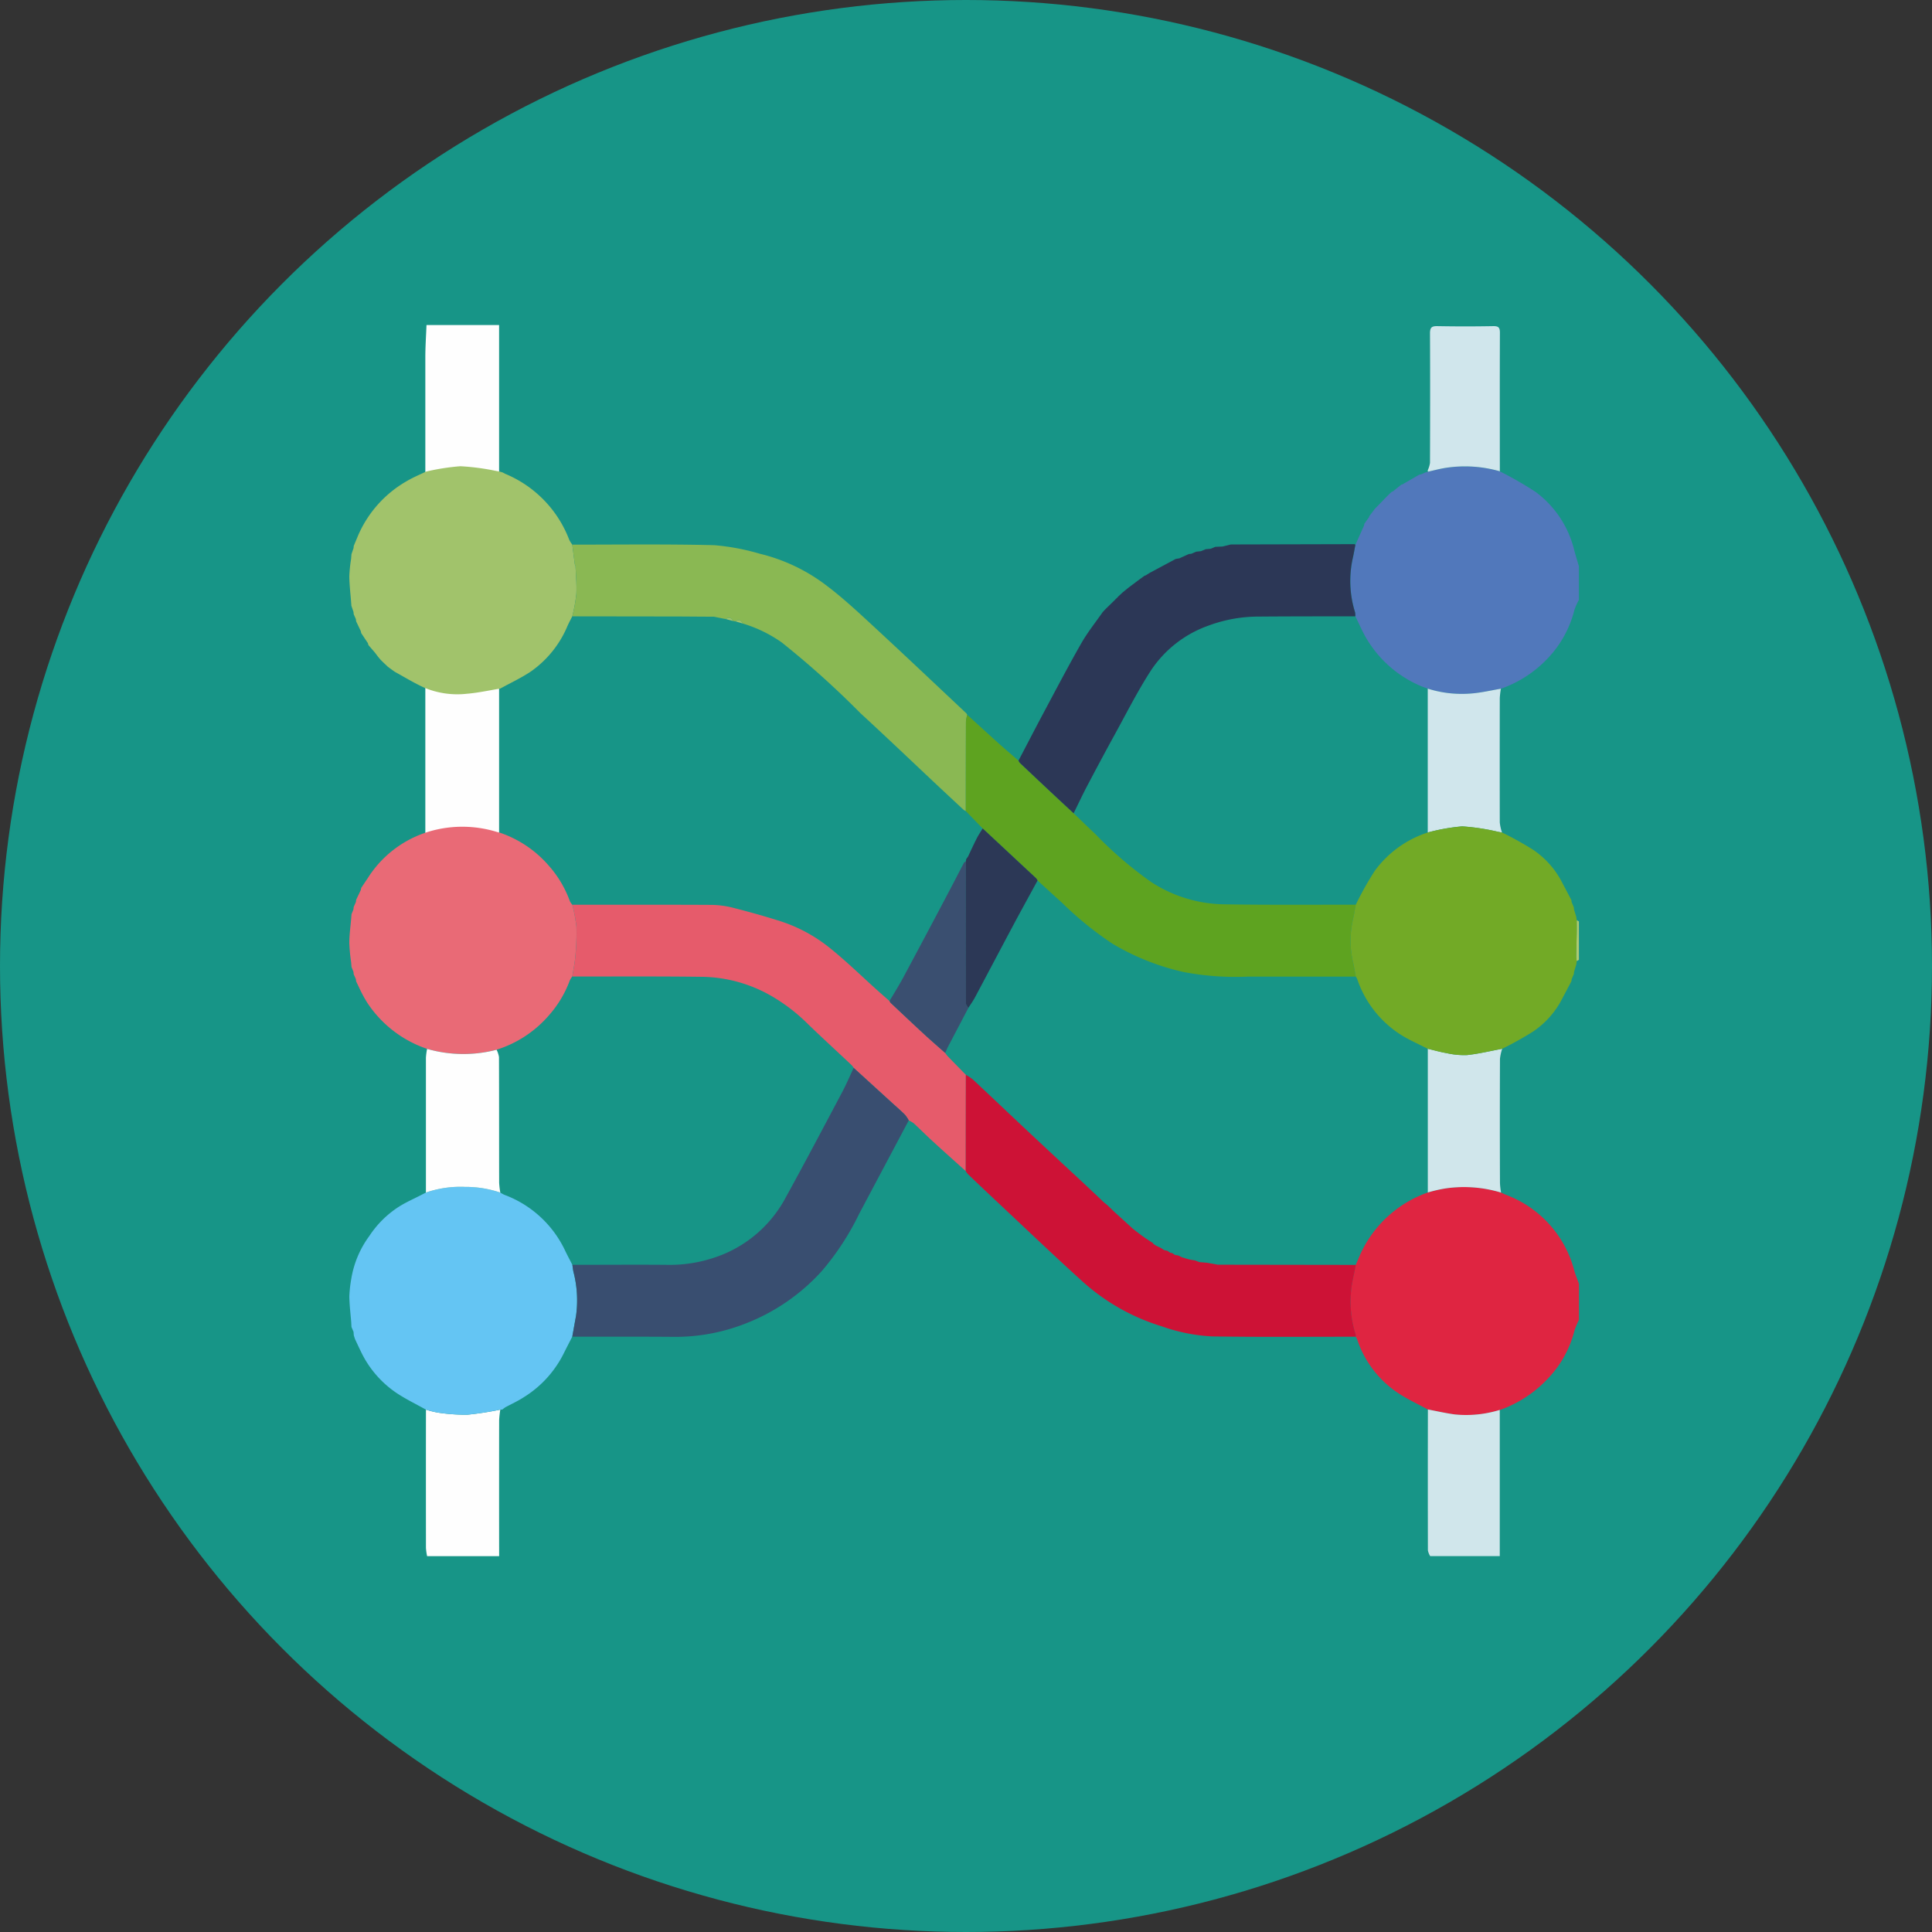 <svg xmlns="http://www.w3.org/2000/svg" width="134" height="134" viewBox="0 0 134 134">
  <rect x="0" y="0" width="134" height="134" fill="#333333" stroke="none"/>
  <g id="Grupo_909108" data-name="Grupo 909108" transform="translate(-391 -3703.636)">
    <circle id="Elipse_7253" data-name="Elipse 7253" cx="67" cy="67" r="67" transform="translate(391 3703.636)" fill="#179587"/>
    <g id="Grupo_904924" data-name="Grupo 904924" transform="translate(-817.93 3349.626)">
      <path id="Trazado_634545" data-name="Trazado 634545" d="M1438.8,564.415c-.716-.394-1.467-.736-2.139-1.193a7.166,7.166,0,0,1-2.768-3.678,1.232,1.232,0,0,0-.1-.181.445.445,0,0,0,0-.123,7.673,7.673,0,0,1-.165-4.021c.059-.279.113-.558.17-.837.07-.163.14-.325.209-.488a8.079,8.079,0,0,1,4.79-4.532,9.552,9.552,0,0,1,1.263-.294,8.867,8.867,0,0,1,3.807.295c.123.057.245.117.371.169a7.675,7.675,0,0,1,4.719,5.257c.087.308.214.6.322.906v2.5a5.248,5.248,0,0,0-.316.76,7.438,7.438,0,0,1-1.784,3.255,8.4,8.4,0,0,1-3.39,2.239,7.866,7.866,0,0,1-3.131.314C1440.032,564.674,1439.418,564.531,1438.8,564.415Z" transform="translate(-130.835 -112.643)" fill="#df2541"/>
      <path id="Trazado_634546" data-name="Trazado 634546" d="M1438.591,405.246l.184-.054c.417-.091.831-.206,1.252-.269a8.769,8.769,0,0,1,3.735.242,25.363,25.363,0,0,1,2.478,1.423,7.1,7.1,0,0,1,2.683,4.039c.1.376.217.748.326,1.122v2.33a4.1,4.1,0,0,0-.317.716,7.474,7.474,0,0,1-1.8,3.292,8.179,8.179,0,0,1-3.289,2.154c-.66.112-1.317.267-1.981.325a7.846,7.846,0,0,1-3.093-.331c-.19-.071-.386-.13-.569-.216a8.018,8.018,0,0,1-4.011-3.87q-.219-.464-.441-.927a1.247,1.247,0,0,0-.02-.285,7.269,7.269,0,0,1-.152-3.77c.068-.3.119-.612.178-.918l.593-1.328c.007-.041.015-.081.022-.123l.326-.46a.034.034,0,0,0,.006-.048l.338-.451.066-.084.98-1.005.013-.008.162-.154.092-.034.577-.465.09-.024,1.151-.666.178-.044Z" transform="translate(-130.809 -18.463)" fill="#5178bb"/>
      <path id="Trazado_634547" data-name="Trazado 634547" d="M1248.361,419.8q0-20.5,0-41c0-.749.052-1.5.081-2.246h5.035q0,19.978,0,39.956c0,1.1.049,2.209.075,3.313a3.1,3.1,0,0,0-.324-.264c-.82-.5-1.641-1.392-2.46-1.356S1249.164,419.233,1248.361,419.8Z" transform="translate(-9.931)" fill="#fefefe"/>
      <path id="Trazado_634548" data-name="Trazado 634548" d="M1248.565,603.653a4.021,4.021,0,0,1-.08-.569q-.006-4.8,0-9.593a6.038,6.038,0,0,0,.837.208,12.763,12.763,0,0,0,2.043.144,21.816,21.816,0,0,0,2.277-.352,6.774,6.774,0,0,0-.08.736q-.008,4.714,0,9.427Z" transform="translate(-10.012 -141.712)" fill="#fefefe"/>
      <path id="Trazado_634549" data-name="Trazado 634549" d="M1453.885,593.5l0,10.14h-4.827a1.215,1.215,0,0,1-.158-.4q-.01-4.885,0-9.77c.618.116,1.232.259,1.855.343A7.865,7.865,0,0,0,1453.885,593.5Z" transform="translate(-140.934 -141.702)" fill="#d0e6eb"/>
      <path id="Trazado_634550" data-name="Trazado 634550" d="M1478.76,498.342l-.154.086a2.092,2.092,0,0,1-.037-.3c.009-.556.026-1.112.036-1.667.005-.29,0-.58,0-.87l.153.086Z" transform="translate(-160.319 -77.76)" fill="#adca74"/>
      <path id="Trazado_634551" data-name="Trazado 634551" d="M1233.291,558.325c-.047-.6-.124-1.2-.132-1.8a9.225,9.225,0,0,1,.135-1.207,6.855,6.855,0,0,1,1.253-2.976,6.927,6.927,0,0,1,2.059-2.037c.489-.309,1.026-.542,1.542-.809l.324-.167a7.373,7.373,0,0,1,2.709-.393,7.493,7.493,0,0,1,2.45.395,2.492,2.492,0,0,0,.285.155,7.574,7.574,0,0,1,4.228,3.907c.154.319.323.632.484.948.024.16.04.322.073.481a7.84,7.84,0,0,1,.18,3.058c-.088.481-.173.963-.26,1.445-.214.419-.431.837-.641,1.259a7.5,7.5,0,0,1-2.718,2.939c-.412.269-.865.474-1.3.709l-.2.151h-.135a21.793,21.793,0,0,1-2.277.352,12.76,12.76,0,0,1-2.043-.144,6.038,6.038,0,0,1-.837-.208c-.677-.379-1.38-.719-2.025-1.146a7.185,7.185,0,0,1-2.469-2.853c-.147-.3-.284-.6-.426-.9l-.08-.25c-.006-.081-.012-.163-.018-.244l-.144-.339Z" transform="translate(-0.001 -112.605)" fill="#64c5f3"/>
      <path id="Trazado_634552" data-name="Trazado 634552" d="M1305.052,510.972c-.768-.691-1.541-1.379-2.3-2.077-.443-.405-.867-.831-1.308-1.239a1.8,1.8,0,0,0-.343-.2,2.3,2.3,0,0,0-.268-.4c-.312-.305-.643-.592-.966-.887l-2.586-2.357a1.369,1.369,0,0,0-.145-.19c-1-.944-2.02-1.874-3.01-2.83a12.355,12.355,0,0,0-2.732-2.068,9.907,9.907,0,0,0-4.563-1.227c-3.021-.041-6.044-.018-9.066-.023.073-.467.173-.932.21-1.4a15.958,15.958,0,0,0,.076-2.038,10.881,10.881,0,0,0-.286-1.537c3.2,0,6.4-.009,9.6.008a6.293,6.293,0,0,1,1.5.188c1.129.287,2.253.6,3.362.954a10.682,10.682,0,0,1,3.422,1.867c1.133.912,2.177,1.934,3.261,2.907.282.253.568.5.853.752a.641.641,0,0,0,.085.131c.778.732,1.554,1.466,2.34,2.19.473.436.96.855,1.441,1.282a1.891,1.891,0,0,0,.155.209c.423.437.85.871,1.275,1.307Z" transform="translate(-29.139 -75.736)" fill="#e65b6b"/>
      <path id="Trazado_634553" data-name="Trazado 634553" d="M1356.468,533.2q0-3.34.009-6.679a3.63,3.63,0,0,1,.493.332c1.228,1.147,2.444,2.306,3.67,3.455q1.9,1.783,3.816,3.555l1.246,1.171h0l.171.164h0l.171.164.227.181.513.493h0l1.09.991h0l.172.159.23.183.431.324h0l.247.174h0l.252.165h0l.254.164-.005.027.18.131.409.2.186.126.229.048.175.124.158.039.186.122.23.04.263.129.484.141.168.034.249.036.279.115.553.049.749.135,9.57.014c-.056.279-.111.559-.17.837a7.672,7.672,0,0,0,.165,4.021.44.44,0,0,1,0,.123c-3.314,0-6.629.029-9.942-.022a12.313,12.313,0,0,1-3.526-.705,14.512,14.512,0,0,1-5.4-3.031c-1.975-1.783-3.9-3.624-5.84-5.443q-1.093-1.022-2.172-2.059A1.425,1.425,0,0,1,1356.468,533.2Z" transform="translate(-80.555 -97.963)" fill="#cd1236"/>
      <path id="Trazado_634554" data-name="Trazado 634554" d="M1297.273,525.137l2.586,2.357c.323.295.654.581.966.887a2.3,2.3,0,0,1,.268.4q-1.721,3.24-3.44,6.48a18.464,18.464,0,0,1-2.565,3.938,13.875,13.875,0,0,1-5.416,3.708,13.276,13.276,0,0,1-4.8.885c-2.371-.02-4.742-.009-7.114-.011.086-.482.171-.964.26-1.445a7.84,7.84,0,0,0-.18-3.058c-.033-.158-.049-.321-.073-.481,2.174,0,4.349-.018,6.522,0a9.764,9.764,0,0,0,4.147-.819,8.676,8.676,0,0,0,4.123-3.847c1.343-2.437,2.639-4.9,3.943-7.358C1296.78,526.24,1297.016,525.683,1297.273,525.137Z" transform="translate(-29.134 -97.06)" fill="#394e70"/>
      <path id="Trazado_634555" data-name="Trazado 634555" d="M1263.75,593.2l.2-.151Z" transform="translate(-19.985 -141.427)" fill="#fefefe"/>
      <path id="Trazado_634556" data-name="Trazado 634556" d="M1233.286,414.236c-.046-.6-.118-1.2-.127-1.8a9.973,9.973,0,0,1,.124-1.214q.013-.163.026-.327l.144-.423.017-.16.316-.756a8,8,0,0,1,3.369-3.737c.421-.249.878-.437,1.319-.652a15.778,15.778,0,0,1,2.39-.374,16.289,16.289,0,0,1,2.439.319c.108.016.214.041.321.062l.176.053.162.088a8.052,8.052,0,0,1,4.449,4.574,1.929,1.929,0,0,0,.212.338c.059.456.117.911.178,1.367.005.039.045.074.047.112.026.653.092,1.308.057,1.957a11.758,11.758,0,0,1-.279,1.538c-.111.221-.229.438-.331.663a7.283,7.283,0,0,1-2.568,3.183c-.665.441-1.4.782-2.1,1.168-.767.123-1.531.294-2.3.357a5.924,5.924,0,0,1-2.977-.425c-.7-.32-1.363-.727-2.042-1.1l-.245-.175-.232-.173-.346-.328h0l-.167-.167h0l-.186-.224-.189-.253-.456-.528-.041-.139-.46-.691-.031-.144-.32-.671c-.007-.053-.015-.106-.021-.159l-.15-.339q-.007-.08-.015-.16l-.146-.423Z" transform="translate(-0.002 -18.446)" fill="#a1c36b"/>
      <path id="Trazado_634557" data-name="Trazado 634557" d="M1277.765,425.423a11.759,11.759,0,0,0,.28-1.538c.035-.649-.031-1.3-.057-1.957,0-.038-.042-.073-.047-.112-.062-.456-.12-.911-.178-1.367,3.284,0,6.568-.043,9.85.038a15.838,15.838,0,0,1,3.182.6,12.393,12.393,0,0,1,4.62,2.215c1.091.823,2.1,1.76,3.106,2.689,2.205,2.038,4.385,4.1,6.574,6.159a.411.411,0,0,1,.061.107,2.533,2.533,0,0,0-.09.468q-.011,3.1-.009,6.206a.916.916,0,0,1-.165-.1q-1.029-.957-2.055-1.919c-1.7-1.6-3.386-3.207-5.1-4.784a62.349,62.349,0,0,0-5.454-4.9,9.362,9.362,0,0,0-2.7-1.309c-.116-.221-.275-.3-.5-.148l-.164-.024c-.122-.214-.28-.3-.5-.137l-.163-.027-.671-.136c-.887,0-1.774-.012-2.661-.014Z" transform="translate(-29.14 -28.664)" fill="#8ab853"/>
      <path id="Trazado_634558" data-name="Trazado 634558" d="M1356.479,461.189q0-3.1.009-6.206a2.542,2.542,0,0,1,.09-.468c.7.633,1.389,1.27,2.09,1.9.483.433.977.853,1.466,1.279a.777.777,0,0,0,.106.165q1.154,1.091,2.312,2.177c.467.437.937.871,1.406,1.306.5.481,1,.967,1.507,1.443a26.947,26.947,0,0,0,3.852,3.313,9.508,9.508,0,0,0,4.985,1.557c3.074.052,6.149.024,9.223.029-.065.348-.121.7-.2,1.043a6.609,6.609,0,0,0,0,2.9c.077.345.132.7.2,1.043q-3.721,0-7.443,0a19.249,19.249,0,0,1-4.475-.313,16.734,16.734,0,0,1-4.971-1.978,23.792,23.792,0,0,1-3.476-2.822q-.855-.776-1.706-1.554a.871.871,0,0,0-.108-.158q-1.846-1.726-3.7-3.449Z" transform="translate(-80.562 -50.925)" fill="#5ea320"/>
      <path id="Trazado_634559" data-name="Trazado 634559" d="M1370.841,439.038c-.469-.435-.939-.869-1.406-1.306q-1.159-1.085-2.312-2.177a.782.782,0,0,1-.106-.165c.581-1.109,1.154-2.222,1.744-3.326.861-1.612,1.708-3.233,2.614-4.819.431-.755.983-1.44,1.481-2.157l.166-.179,0,0,.7-.684.024-.031.145-.134.023-.034.321-.3.444-.36.479-.359.187-.14.412-.3.087-.03.313-.195.021-.008,1.746-.935.25-.041.661-.3.172-.017.329-.144.336-.037.328-.135.338-.029.328-.135.5-.022.577-.143,8.577-.022a.112.112,0,0,0,.064.033c-.059.307-.11.614-.178.919a7.27,7.27,0,0,0,.152,3.77,1.275,1.275,0,0,1,.02.285c-2.218,0-4.437,0-6.655.017a9.955,9.955,0,0,0-3.524.625,7.978,7.978,0,0,0-3.988,3.1c-.926,1.432-1.7,2.965-2.521,4.462-.67,1.218-1.323,2.446-1.972,3.676C1371.416,437.847,1371.135,438.446,1370.841,439.038Z" transform="translate(-87.446 -28.623)" fill="#2c3756"/>
      <path id="Trazado_634560" data-name="Trazado 634560" d="M1448.877,386.763a1.857,1.857,0,0,0,.157-.515c.01-2.994.015-5.988,0-8.983,0-.41.123-.507.515-.5q1.933.036,3.867,0c.365-.006.468.092.467.463-.014,3.2-.006,6.4-.005,9.606a8.769,8.769,0,0,0-3.735-.242c-.421.063-.835.178-1.252.269C1448.885,386.83,1448.881,386.8,1448.877,386.763Z" transform="translate(-140.922 -0.135)" fill="#d0e6ec"/>
      <path id="Trazado_634561" data-name="Trazado 634561" d="M1264.016,406.137l-.161-.088Z" transform="translate(-20.053 -19.264)" fill="#fefefe"/>
      <path id="Trazado_634562" data-name="Trazado 634562" d="M1448.884,531.269q0-4.984,0-9.968c.432.1.86.225,1.3.3a5.44,5.44,0,0,0,1.421.137c.82-.088,1.627-.285,2.44-.437a3.27,3.27,0,0,0-.156.7q-.017,4.311,0,8.623a5.564,5.564,0,0,0,.076.652,8.865,8.865,0,0,0-3.807-.295A9.556,9.556,0,0,0,1448.884,531.269Z" transform="translate(-140.924 -94.551)" fill="#d0e6eb"/>
      <path id="Trazado_634563" data-name="Trazado 634563" d="M1448.88,459.25q0-4.988,0-9.977a7.846,7.846,0,0,0,3.093.331c.665-.058,1.321-.214,1.981-.325a5.443,5.443,0,0,0-.078.652q-.008,4.313,0,8.626a3.25,3.25,0,0,0,.156.7c-.092-.017-.183-.037-.275-.052a15.105,15.105,0,0,0-2.493-.378A13.6,13.6,0,0,0,1448.88,459.25Z" transform="translate(-140.924 -47.501)" fill="#d0e6ec"/>
      <path id="Trazado_634564" data-name="Trazado 634564" d="M1243.626,477.326a7.8,7.8,0,0,1,3.374,2.288,7.563,7.563,0,0,1,1.455,2.454,1.17,1.17,0,0,0,.168.247,10.882,10.882,0,0,1,.286,1.537,15.957,15.957,0,0,1-.076,2.038c-.038.471-.138.936-.211,1.4a1.587,1.587,0,0,0-.176.286,7.608,7.608,0,0,1-1.441,2.406,7.905,7.905,0,0,1-3.633,2.388,9.11,9.11,0,0,1-4.821-.06,8.045,8.045,0,0,1-4.142-3.189,9.042,9.042,0,0,1-.456-.817l-.32-.671c-.007-.053-.014-.106-.02-.158l-.151-.34-.015-.16-.136-.343q-.014-.163-.027-.326a12.308,12.308,0,0,1-.127-1.339c0-.557.082-1.113.127-1.67l.027-.326.136-.342c0-.053.01-.107.015-.161l.151-.34.02-.159.32-.671.032-.156.457-.68a7.6,7.6,0,0,1,4.741-3.353,8.151,8.151,0,0,1,4.165.143C1243.44,477.282,1243.533,477.3,1243.626,477.326Z" transform="translate(0 -65.554)" fill="#e96a76"/>
      <path id="Trazado_634565" data-name="Trazado 634565" d="M1236,487.166l-.457.68Z" transform="translate(-1.561 -72.255)" fill="#fad6d5"/>
      <path id="Trazado_634566" data-name="Trazado 634566" d="M1235.551,438.2l.46.691Z" transform="translate(-1.564 -40.265)" fill="#e5eed5"/>
      <path id="Trazado_634567" data-name="Trazado 634567" d="M1236.995,440.59l.456.528Z" transform="translate(-2.507 -41.828)" fill="#e5eed5"/>
      <path id="Trazado_634568" data-name="Trazado 634568" d="M1239.87,443.967l.346.328Z" transform="translate(-4.386 -44.035)" fill="#e5eed5"/>
      <path id="Trazado_634569" data-name="Trazado 634569" d="M1238.855,442.845l.186.224Z" transform="translate(-3.722 -43.302)" fill="#e5eed5"/>
      <path id="Trazado_634570" data-name="Trazado 634570" d="M1241.535,445.412l.245.175Z" transform="translate(-5.473 -44.978)" fill="#e5eed5"/>
      <path id="Trazado_634571" data-name="Trazado 634571" d="M1239.39,443.488l.167.167Z" transform="translate(-4.072 -43.722)" fill="#e5eed5"/>
      <path id="Trazado_634572" data-name="Trazado 634572" d="M1438.8,477.248a13.608,13.608,0,0,1,2.39-.425,15.115,15.115,0,0,1,2.493.378c.092.015.184.035.275.052a22.587,22.587,0,0,1,2.149,1.195,6.092,6.092,0,0,1,2.025,2.294l.627,1.191.021.154.148.344.015.156.154.509.035.236c0,.29,0,.58,0,.87-.01.556-.027,1.112-.036,1.667a2.073,2.073,0,0,0,.037.3l-.035.236-.153.509-.016.155-.148.344-.021.154-.628,1.191a6.106,6.106,0,0,1-2.022,2.292,23.087,23.087,0,0,1-2.151,1.2c-.813.151-1.62.349-2.44.437a5.436,5.436,0,0,1-1.421-.137c-.437-.071-.865-.2-1.3-.3-.632-.327-1.293-.608-1.891-.989a7.371,7.371,0,0,1-3-3.843,1.122,1.122,0,0,0-.1-.175c-.065-.347-.121-.7-.2-1.043a6.606,6.606,0,0,1,0-2.9c.077-.345.132-.695.2-1.043a22,22,0,0,1,1.313-2.343A7.348,7.348,0,0,1,1438.8,477.248Z" transform="translate(-130.842 -65.498)" fill="#72aa26"/>
      <path id="Trazado_634573" data-name="Trazado 634573" d="M1476.419,489.314l-.627-1.191Z" transform="translate(-158.505 -72.88)" fill="#adca74"/>
      <path id="Trazado_634574" data-name="Trazado 634574" d="M1478.288,493.953l-.154-.509Z" transform="translate(-160.035 -76.356)" fill="#adca74"/>
      <path id="Trazado_634575" data-name="Trazado 634575" d="M1477.811,492.347l-.148-.344C1477.711,492.118,1477.761,492.232,1477.811,492.347Z" transform="translate(-159.726 -75.415)" fill="#adca74"/>
      <path id="Trazado_634576" data-name="Trazado 634576" d="M1475.79,508.991l.627-1.191Z" transform="translate(-158.503 -85.734)" fill="#adca74"/>
      <path id="Trazado_634577" data-name="Trazado 634577" d="M1478.134,504.957l.153-.509Z" transform="translate(-160.035 -83.545)" fill="#adca74"/>
      <path id="Trazado_634578" data-name="Trazado 634578" d="M1477.661,506.708l.148-.344Z" transform="translate(-159.726 -84.796)" fill="#adca74"/>
      <path id="Trazado_634579" data-name="Trazado 634579" d="M1248.562,521.336a9.11,9.11,0,0,0,4.821.06,1.762,1.762,0,0,1,.166.508c.01,2.9.005,5.8.011,8.706a6.046,6.046,0,0,0,.08.693,7.491,7.491,0,0,0-2.45-.395,7.374,7.374,0,0,0-2.709.392q0-4.676,0-9.353A4.709,4.709,0,0,1,1248.562,521.336Z" transform="translate(-10.01 -94.577)" fill="#fefefe"/>
      <path id="Trazado_634580" data-name="Trazado 634580" d="M1341.217,493.52c.318-.541.653-1.071.949-1.623q1.577-2.938,3.131-5.888c.367-.691.722-1.389,1.087-2.081.021-.04.084-.058.127-.086,0,.142,0,.284,0,.426q0,4.707.008,9.415c0,.105.11.21.168.316q-.7,1.339-1.406,2.68c-.075.143-.131.3-.2.444-.481-.427-.968-.846-1.441-1.282-.786-.724-1.562-1.458-2.34-2.19A.647.647,0,0,1,1341.217,493.52Z" transform="translate(-70.592 -70.083)" fill="#3a4f70"/>
      <path id="Trazado_634581" data-name="Trazado 634581" d="M1404.714,564.1l.749.135Z" transform="translate(-112.072 -122.516)" fill="#df2541"/>
      <path id="Trazado_634582" data-name="Trazado 634582" d="M1306.749,435.022l-.671-.136Z" transform="translate(-47.637 -38.102)" fill="#a1c36b"/>
      <path id="Trazado_634583" data-name="Trazado 634583" d="M1310.907,435.823l-.5-.148C1310.632,435.525,1310.791,435.6,1310.907,435.823Z" transform="translate(-50.464 -38.567)" fill="#a1c36b"/>
      <path id="Trazado_634584" data-name="Trazado 634584" d="M1308.984,435.336l-.5-.137C1308.705,435.039,1308.863,435.123,1308.984,435.336Z" transform="translate(-49.207 -38.252)" fill="#a1c36b"/>
      <path id="Trazado_634585" data-name="Trazado 634585" d="M1356.659,489.689c-.058-.105-.168-.21-.168-.316q-.014-4.707-.008-9.415,0-.213,0-.427l.026-.163.132-.183c.2-.43.4-.863.617-1.287.115-.226.261-.437.394-.655q1.848,1.724,3.7,3.449a.884.884,0,0,1,.108.159c-.542,1-1.091,1.99-1.626,2.991-.915,1.715-1.82,3.436-2.734,5.151C1356.967,489.235,1356.806,489.458,1356.659,489.689Z" transform="translate(-80.565 -65.773)" fill="#2c3856"/>
      <path id="Trazado_634586" data-name="Trazado 634586" d="M1356.691,482.844l-.132.183Z" transform="translate(-80.614 -69.431)" fill="#3a4f70"/>
    </g>
  </g>
</svg>
